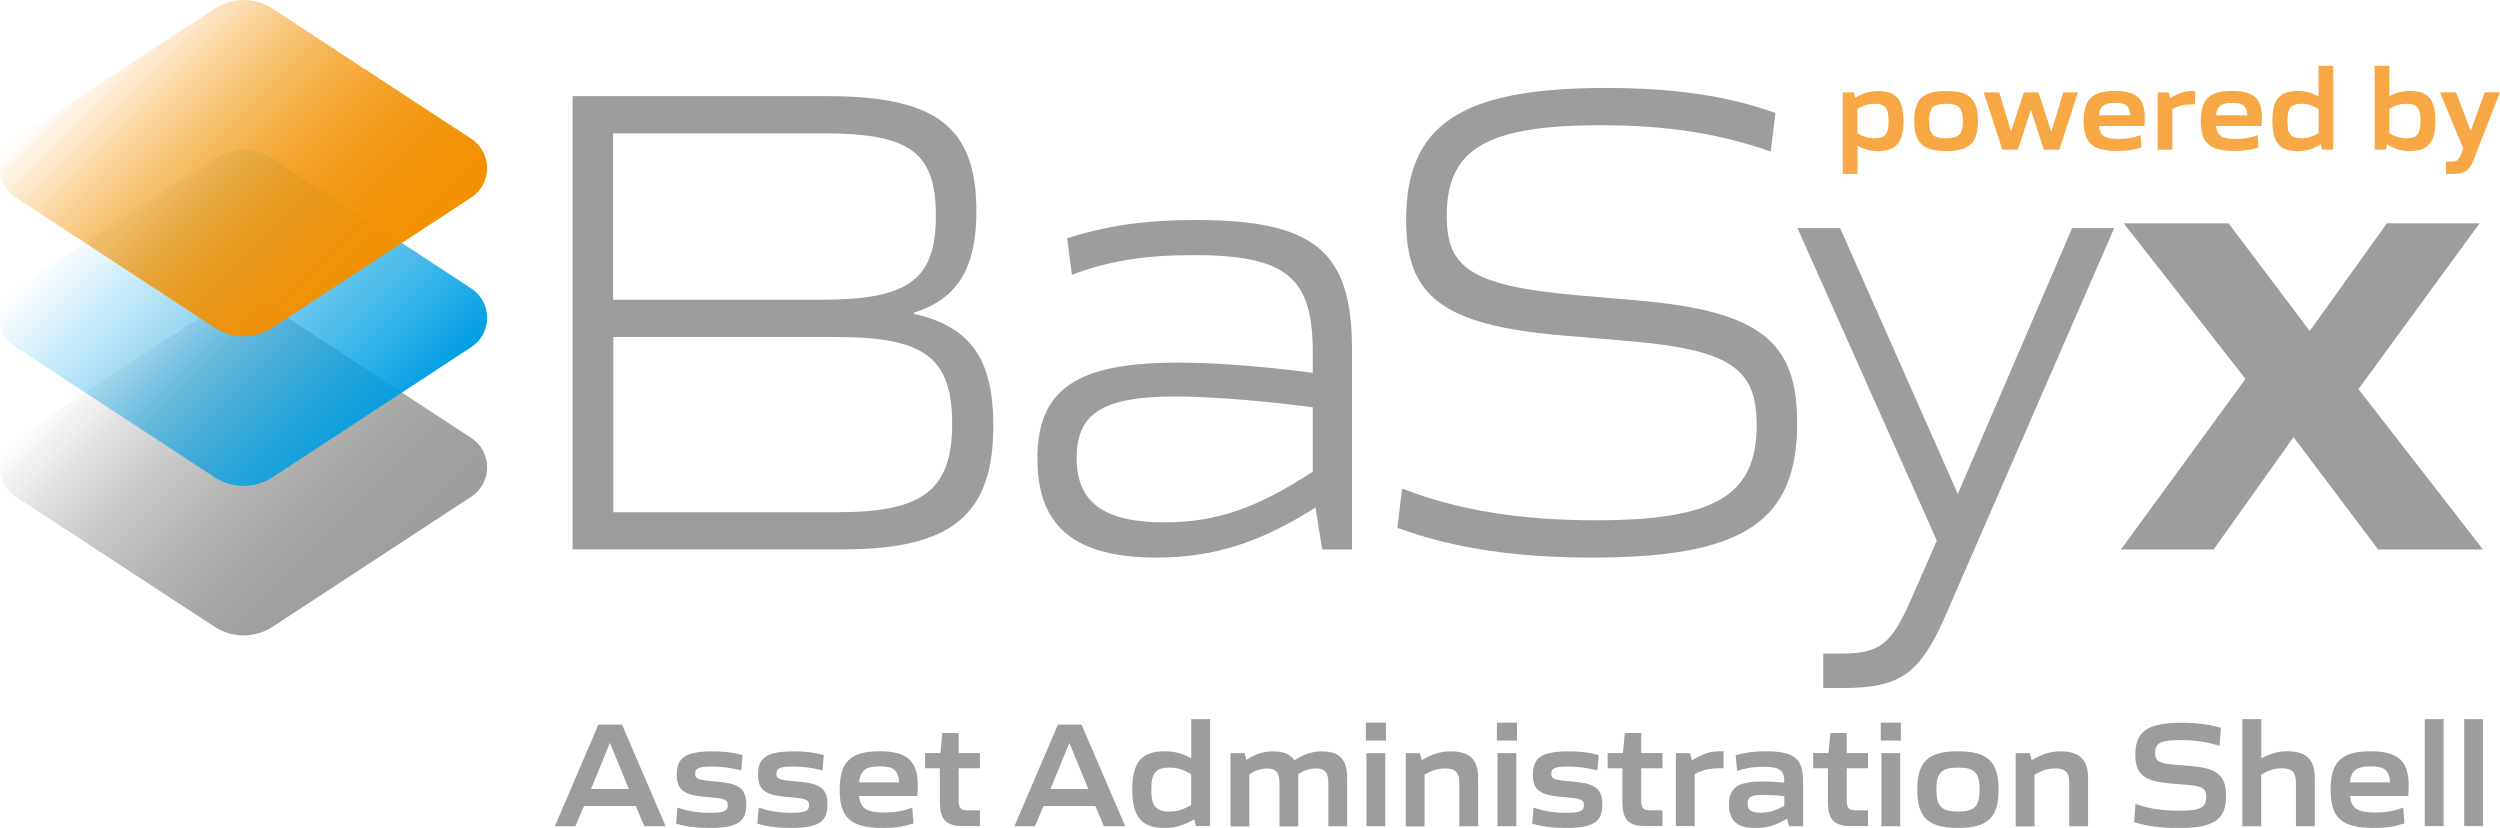 <?xml version="1.0" encoding="UTF-8"?>
<svg xmlns="http://www.w3.org/2000/svg" xmlns:xlink="http://www.w3.org/1999/xlink" viewBox="0 0 268.31 88.86">
  <defs>
    <style>
      .cls-1 {
        fill: url(#linear-gradient-2);
      }

      .cls-2 {
        fill: url(#Unbenannter_Verlauf_5);
      }

      .cls-3 {
        fill: #f7a845;
      }

      .cls-4 {
        fill: #9d9d9c;
      }

      .cls-5 {
        fill: url(#linear-gradient);
      }
    </style>
    <linearGradient id="linear-gradient" x1="12.29" y1="36.31" x2="40" y2="64.02" gradientUnits="userSpaceOnUse">
      <stop offset="0" stop-color="#9d9d9c" stop-opacity="0"/>
      <stop offset=".03" stop-color="#9d9d9c" stop-opacity=".05"/>
      <stop offset=".19" stop-color="#9d9d9c" stop-opacity=".34"/>
      <stop offset=".36" stop-color="#9d9d9c" stop-opacity=".58"/>
      <stop offset=".52" stop-color="#9d9d9c" stop-opacity=".76"/>
      <stop offset=".69" stop-color="#9d9d9c" stop-opacity=".89"/>
      <stop offset=".85" stop-color="#9d9d9c" stop-opacity=".97"/>
      <stop offset="1" stop-color="#9d9d9c"/>
    </linearGradient>
    <linearGradient id="linear-gradient-2" x1="6516.34" y1="20.25" x2="6488.63" y2="47.96" gradientTransform="translate(6528.63) rotate(-180) scale(1 -1)" gradientUnits="userSpaceOnUse">
      <stop offset="0" stop-color="#009fe3" stop-opacity="0"/>
      <stop offset=".06" stop-color="#009fe3" stop-opacity=".06"/>
      <stop offset="1" stop-color="#009fe3"/>
    </linearGradient>
    <linearGradient id="Unbenannter_Verlauf_5" data-name="Unbenannter Verlauf 5" x1="6516.34" y1="4.2" x2="6488.63" y2="31.9" gradientTransform="translate(6528.63) rotate(-180) scale(1 -1)" gradientUnits="userSpaceOnUse">
      <stop offset="0" stop-color="#f29101" stop-opacity="0"/>
      <stop offset=".09" stop-color="#f29101" stop-opacity=".16"/>
      <stop offset=".22" stop-color="#f29101" stop-opacity=".38"/>
      <stop offset=".35" stop-color="#f29101" stop-opacity=".57"/>
      <stop offset=".48" stop-color="#f29101" stop-opacity=".73"/>
      <stop offset=".61" stop-color="#f29101" stop-opacity=".85"/>
      <stop offset=".74" stop-color="#f29101" stop-opacity=".93"/>
      <stop offset=".87" stop-color="#f29101" stop-opacity=".98"/>
      <stop offset=".99" stop-color="#f29101"/>
    </linearGradient>
  </defs>
  <g id="Ebene_1">
    <g>
      <g>
        <path class="cls-5" d="M29.25,33.04l21.32,13.96c2.28,1.49,2.28,4.82,0,6.31l-21.32,13.96c-1.89,1.24-4.33,1.24-6.22,0L1.71,53.32c-2.28-1.49-2.28-4.82,0-6.31l21.32-13.96c1.89-1.24,4.33-1.24,6.22,0Z"/>
        <path class="cls-1" d="M29.25,16.99l21.32,13.96c2.28,1.49,2.28,4.82,0,6.31l-21.32,13.96c-1.89,1.24-4.33,1.24-6.22,0L1.71,37.27c-2.28-1.49-2.28-4.82,0-6.31l21.32-13.96c1.89-1.24,4.33-1.24,6.22,0Z"/>
        <path class="cls-2" d="M29.25.93l21.32,13.96c2.28,1.49,2.28,4.82,0,6.31l-21.32,13.96c-1.89,1.24-4.33,1.24-6.22,0L1.71,21.21c-2.28-1.49-2.28-4.82,0-6.31L23.03.93c1.89-1.24,4.33-1.24,6.22,0Z"/>
      </g>
      <g>
        <path class="cls-4" d="M61.45,10.32h27.37c11.69,0,15.97,3.34,15.97,12.34,0,5.95-1.89,9.37-6.68,10.89v.14c6.17,1.38,8.5,5.01,8.5,11.98,0,9.58-4.43,13.29-16.12,13.29h-29.04V10.32ZM88.17,32.17c9.29,0,12.27-2.11,12.27-9s-2.83-8.86-12.13-8.86h-22.51v17.86h22.36ZM89.99,54.97c9.08,0,12.2-2.4,12.2-9.51s-3.05-9.29-12.34-9.29h-24.03v18.81h24.18Z"/>
        <path class="cls-4" d="M111.34,49.23c0-7.48,4.21-10.31,15.1-10.31,3.56,0,8.28.29,14.45,1.09v-2.25c0-7.99-2.83-10.38-12.78-10.38-5.45,0-9.15.65-13.07,2.11l-.51-3.92c4.36-1.38,8.42-1.96,13.8-1.96,12.71,0,16.77,3.34,16.77,13.8v21.56h-3.19l-.73-4.5c-6.03,3.85-11.11,5.37-17.06,5.37-8.71,0-12.78-3.27-12.78-10.6ZM140.89,50.61v-6.9c-6.61-.87-11.98-1.16-14.74-1.16-7.91,0-10.6,1.89-10.6,6.61s2.9,6.9,9.37,6.9c5.66,0,9.95-1.52,15.97-5.44Z"/>
        <path class="cls-4" d="M149.97,56.64l.51-4.21c5.95,2.32,12.63,3.41,20.77,3.41,13,0,17.28-2.76,17.28-10.24,0-6.03-2.76-8.06-13.8-9l-6.83-.58c-13.21-1.09-16.99-4.28-16.99-12.42,0-10.24,5.88-14.16,21.42-14.16,6.75,0,12.85.73,18.22,2.69l-.51,4.14c-5.52-1.96-11.25-2.83-18.22-2.83-12.42,0-16.55,2.61-16.55,9.73,0,5.45,2.4,7.48,13.8,8.5l6.75.58c13.14,1.16,17.06,4.43,17.06,13.14,0,10.6-5.74,14.45-22,14.45-8.06,0-14.74-.94-20.91-3.19Z"/>
        <path class="cls-4" d="M226.91,24.47l-18.08,41.53c-2.76,6.32-4.86,7.84-11.04,7.84h-2.11v-3.7h2.03c4.07,0,5.3-1.09,7.33-5.66l2.83-6.46-14.96-33.54h4.58l12.63,28.53,12.27-28.53h4.5Z"/>
        <path class="cls-4" d="M241,40.67l-13.07-16.7h11.25l8.71,11.55,8.28-11.55h9.95l-13,17.79,13.36,17.21h-11.25l-9.08-12.05-8.57,12.05h-9.95l13.36-18.3Z"/>
      </g>
    </g>
    <g>
      <path class="cls-4" d="M64.22,77.77h2.54l4.68,10.9h-2.29l-.91-2.16h-5.56l-.93,2.16h-2.2l4.67-10.9ZM67.49,84.68l-2.03-4.95-2.03,4.95h4.07Z"/>
      <path class="cls-4" d="M72.56,88.39l.15-1.71c1.15.37,2.08.55,3.53.55s1.87-.18,1.87-.81c0-.54-.24-.68-1.5-.81l-1.15-.11c-2.03-.2-2.83-.73-2.83-2.34,0-1.89.99-2.52,3.87-2.52,1.12,0,2.1.1,3.19.39l-.13,1.66c-1.15-.29-1.97-.42-3.16-.42-1.42,0-1.79.18-1.79.78,0,.5.26.63,1.53.76l1.15.11c2.07.21,2.8.8,2.8,2.42,0,1.87-.96,2.52-3.92,2.52-1.46,0-2.6-.15-3.61-.47Z"/>
      <path class="cls-4" d="M81.28,88.39l.15-1.71c1.15.37,2.08.55,3.53.55s1.87-.18,1.87-.81c0-.54-.24-.68-1.5-.81l-1.15-.11c-2.03-.2-2.83-.73-2.83-2.34,0-1.89.99-2.52,3.87-2.52,1.12,0,2.1.1,3.19.39l-.13,1.66c-1.15-.29-1.97-.42-3.16-.42-1.42,0-1.79.18-1.79.78,0,.5.26.63,1.53.76l1.15.11c2.07.21,2.8.8,2.8,2.42,0,1.87-.96,2.52-3.92,2.52-1.46,0-2.6-.15-3.61-.47Z"/>
      <path class="cls-4" d="M90.12,84.76c0-3.01,1.17-4.13,4.28-4.13,2.94,0,4.1,1.02,4.1,3.66,0,.31-.02.75-.05,1.14h-6.25c.16,1.38.85,1.77,2.72,1.77,1.15,0,1.97-.15,2.99-.52l.13,1.69c-1.12.36-1.97.49-3.22.49-3.45,0-4.7-1.01-4.7-4.1ZM96.51,83.96c-.11-1.33-.63-1.71-2.1-1.71s-2.08.41-2.21,1.71h4.31Z"/>
      <path class="cls-4" d="M100.87,86.13v-3.68h-1.58v-1.63h1.64l.2-2.15h1.76v2.15h2.28v1.63h-2.28v3.45c0,.86.21,1.07,1.03,1.07h1.25v1.69h-1.79c-1.81,0-2.5-.65-2.5-2.54Z"/>
      <path class="cls-4" d="M113.54,77.77h2.54l4.68,10.9h-2.29l-.91-2.16h-5.56l-.93,2.16h-2.2l4.67-10.9ZM116.8,84.68l-2.03-4.95-2.03,4.95h4.07Z"/>
      <path class="cls-4" d="M121.52,84.73c0-2.91.99-4.1,3.45-4.1,1.06,0,1.9.21,2.88.75v-4.2h2.02v11.48h-1.51l-.2-.73c-1.09.65-2.02.93-3.19.93-2.46,0-3.45-1.19-3.45-4.13ZM127.84,86.4v-3.32c-.85-.49-1.5-.7-2.33-.7-1.46,0-1.95.59-1.95,2.36s.49,2.36,1.95,2.36c.83,0,1.48-.21,2.33-.7Z"/>
      <path class="cls-4" d="M132.07,80.83h1.51l.18.72c1.07-.67,1.89-.91,2.88-.91,1.11,0,1.85.31,2.28.96,1.11-.7,1.94-.96,2.96-.96,1.87,0,2.7.86,2.7,2.85v5.19h-2.02v-4.65c0-1.14-.39-1.56-1.35-1.56-.67,0-1.2.2-1.89.62.02.13.02.26.02.41v5.19h-2.02v-4.65c0-1.14-.39-1.56-1.35-1.56-.67,0-1.22.2-1.89.63v5.58h-2.02v-7.84Z"/>
      <path class="cls-4" d="M146.59,77.56h2.16v1.92h-2.16v-1.92ZM146.65,80.83h2.02v7.84h-2.02v-7.84Z"/>
      <path class="cls-4" d="M150.88,80.83h1.51l.2.75c1.19-.7,2.05-.94,3.12-.94,2.02,0,2.93.88,2.93,2.85v5.19h-2.02v-4.65c0-1.14-.42-1.56-1.53-1.56-.78,0-1.4.21-2.2.67v5.55h-2.02v-7.84Z"/>
      <path class="cls-4" d="M160.65,77.56h2.16v1.92h-2.16v-1.92ZM160.72,80.83h2.02v7.84h-2.02v-7.84Z"/>
      <path class="cls-4" d="M164.44,88.39l.15-1.71c1.15.37,2.08.55,3.53.55s1.87-.18,1.87-.81c0-.54-.24-.68-1.5-.81l-1.15-.11c-2.03-.2-2.83-.73-2.83-2.34,0-1.89.99-2.52,3.87-2.52,1.12,0,2.1.1,3.19.39l-.13,1.66c-1.15-.29-1.97-.42-3.16-.42-1.42,0-1.79.18-1.79.78,0,.5.26.63,1.53.76l1.15.11c2.07.21,2.8.8,2.8,2.42,0,1.87-.96,2.52-3.92,2.52-1.46,0-2.6-.15-3.61-.47Z"/>
      <path class="cls-4" d="M174.12,86.13v-3.68h-1.58v-1.63h1.64l.2-2.15h1.76v2.15h2.28v1.63h-2.28v3.45c0,.86.21,1.07,1.03,1.07h1.25v1.69h-1.79c-1.81,0-2.5-.65-2.5-2.54Z"/>
      <path class="cls-4" d="M179.86,80.83h1.51l.21.78c1.17-.73,2.02-.98,2.96-.98h.44v1.82h-.37c-1.06,0-1.85.18-2.73.63v5.58h-2.02v-7.84Z"/>
      <path class="cls-4" d="M185.56,86.34c0-1.82.98-2.47,3.58-2.47.6,0,1.4.03,2.36.13v-.07c0-1.27-.52-1.64-2.26-1.64-1.09,0-1.9.15-2.81.45l-.15-1.69c1.12-.31,2.02-.42,3.22-.42,3.04,0,4.02.76,4.02,3.24v4.8h-1.5l-.23-.81c-1.19.73-2.2,1.01-3.38,1.01-1.98,0-2.85-.8-2.85-2.52ZM191.5,86.47v-1.03c-1.02-.1-1.84-.13-2.31-.13-1.24,0-1.63.23-1.63.93,0,.75.46.98,1.38.98s1.64-.21,2.55-.75Z"/>
      <path class="cls-4" d="M196.18,86.13v-3.68h-1.58v-1.63h1.64l.2-2.15h1.76v2.15h2.28v1.63h-2.28v3.45c0,.86.21,1.07,1.03,1.07h1.25v1.69h-1.79c-1.81,0-2.5-.65-2.5-2.54Z"/>
      <path class="cls-4" d="M201.85,77.56h2.16v1.92h-2.16v-1.92ZM201.92,80.83h2.02v7.84h-2.02v-7.84Z"/>
      <path class="cls-4" d="M205.77,84.74c0-3.01,1.19-4.11,4.37-4.11s4.36,1.11,4.36,4.11-1.17,4.12-4.36,4.12-4.37-1.12-4.37-4.12ZM212.46,84.74c0-1.81-.55-2.36-2.31-2.36s-2.33.55-2.33,2.36.57,2.36,2.33,2.36,2.31-.57,2.31-2.36Z"/>
      <path class="cls-4" d="M216.34,80.83h1.51l.2.75c1.19-.7,2.05-.94,3.12-.94,2.02,0,2.93.88,2.93,2.85v5.19h-2.02v-4.65c0-1.14-.42-1.56-1.53-1.56-.78,0-1.4.21-2.2.67v5.55h-2.02v-7.84Z"/>
      <path class="cls-4" d="M229.04,88.23l.15-1.95c1.35.5,2.83.73,4.73.73,2.26,0,2.86-.36,2.86-1.48,0-.86-.36-1.17-2.07-1.3l-1.82-.15c-2.78-.23-3.72-.99-3.72-3.09,0-2.5,1.32-3.42,5.01-3.42,1.56,0,2.88.16,4.18.54l-.15,1.94c-1.32-.42-2.6-.62-4.26-.62-2.13,0-2.65.34-2.65,1.4,0,.8.29,1.09,2.08,1.24l1.81.15c2.83.23,3.72,1.06,3.72,3.2,0,2.57-1.3,3.45-5.14,3.45-1.85,0-3.42-.21-4.73-.63Z"/>
      <path class="cls-4" d="M240.67,77.18h2.02v4.21c1.04-.55,1.84-.76,2.81-.76,2.02,0,2.93.88,2.93,2.85v5.19h-2.02v-4.65c0-1.14-.42-1.56-1.53-1.56-.78,0-1.4.21-2.2.67v5.55h-2.02v-11.48Z"/>
      <path class="cls-4" d="M250.13,84.76c0-3.01,1.17-4.13,4.28-4.13,2.94,0,4.1,1.02,4.1,3.66,0,.31-.02.75-.05,1.14h-6.25c.16,1.38.85,1.77,2.72,1.77,1.15,0,1.97-.15,2.99-.52l.13,1.69c-1.12.36-1.97.49-3.22.49-3.45,0-4.7-1.01-4.7-4.1ZM256.52,83.96c-.11-1.33-.63-1.71-2.1-1.71s-2.08.41-2.21,1.71h4.31Z"/>
      <path class="cls-4" d="M260.24,77.18h2.02v11.48h-2.02v-11.48Z"/>
      <path class="cls-4" d="M264.47,77.18h2.02v11.48h-2.02v-11.48Z"/>
    </g>
  </g>
  <g id="Ebene_2">
    <g>
      <path class="cls-3" d="M197.77,9.92h1.19l.15.56c.85-.51,1.58-.71,2.48-.71,1.92,0,2.7.93,2.7,3.21s-.78,3.24-2.7,3.24c-.82,0-1.49-.17-2.24-.59v3.04h-1.58v-8.75ZM202.69,12.99c0-1.39-.37-1.85-1.53-1.85-.65,0-1.15.15-1.81.54v2.62c.66.38,1.16.54,1.81.54,1.16,0,1.53-.47,1.53-1.85Z"/>
      <path class="cls-3" d="M205.44,12.99c0-2.36.93-3.22,3.43-3.22s3.41.87,3.41,3.22-.92,3.22-3.41,3.22-3.43-.88-3.43-3.22ZM210.67,12.99c0-1.41-.43-1.85-1.81-1.85s-1.82.43-1.82,1.85.45,1.85,1.82,1.85,1.81-.45,1.81-1.85Z"/>
      <path class="cls-3" d="M212.9,9.92h1.67l1.26,4.2,1.38-4.2h1.57l1.38,4.22,1.27-4.22h1.58l-1.99,6.14h-1.67l-1.39-4.27-1.39,4.27h-1.67l-2-6.14Z"/>
      <path class="cls-3" d="M223.63,13c0-2.36.92-3.24,3.35-3.24,2.31,0,3.21.8,3.21,2.87,0,.24-.01.59-.04.89h-4.89c.13,1.08.66,1.39,2.13,1.39.9,0,1.54-.11,2.34-.41l.1,1.32c-.88.28-1.54.38-2.52.38-2.7,0-3.68-.79-3.68-3.21ZM228.64,12.38c-.09-1.04-.5-1.34-1.64-1.34s-1.63.32-1.73,1.34h3.38Z"/>
      <path class="cls-3" d="M231.56,9.92h1.19l.17.61c.92-.57,1.58-.76,2.32-.76h.34v1.43h-.29c-.83,0-1.45.14-2.14.5v4.37h-1.58v-6.14Z"/>
      <path class="cls-3" d="M236.2,13c0-2.36.92-3.24,3.35-3.24,2.31,0,3.21.8,3.21,2.87,0,.24-.01.59-.04.89h-4.89c.13,1.08.66,1.39,2.13,1.39.9,0,1.54-.11,2.34-.41l.1,1.32c-.88.28-1.54.38-2.52.38-2.7,0-3.68-.79-3.68-3.21ZM241.21,12.38c-.09-1.04-.5-1.34-1.64-1.34s-1.63.32-1.73,1.34h3.38Z"/>
      <path class="cls-3" d="M243.88,12.97c0-2.28.78-3.21,2.7-3.21.83,0,1.49.17,2.25.59v-3.29h1.58v9h-1.18l-.15-.57c-.85.51-1.58.73-2.5.73-1.92,0-2.7-.93-2.7-3.24ZM248.84,14.29v-2.6c-.66-.38-1.17-.55-1.82-.55-1.15,0-1.53.46-1.53,1.85s.38,1.85,1.53,1.85c.65,0,1.16-.17,1.82-.55Z"/>
      <path class="cls-3" d="M256.2,15.49l-.15.57h-1.19V7.06h1.58v3.27c.75-.41,1.43-.57,2.24-.57,1.92,0,2.7.93,2.7,3.21s-.78,3.24-2.7,3.24c-.9,0-1.63-.2-2.48-.73ZM259.78,12.99c0-1.39-.37-1.85-1.53-1.85-.65,0-1.15.15-1.81.54v2.62c.66.38,1.16.54,1.81.54,1.16,0,1.53-.47,1.53-1.85Z"/>
      <path class="cls-3" d="M262.51,17.34h.57c.62,0,.79-.14,1.07-.85l.22-.54-2.5-6.04h1.72l1.58,4.14,1.5-4.14h1.63l-2.8,7.19c-.5,1.27-.96,1.57-2.37,1.57h-.62v-1.33Z"/>
    </g>
  </g>
</svg>